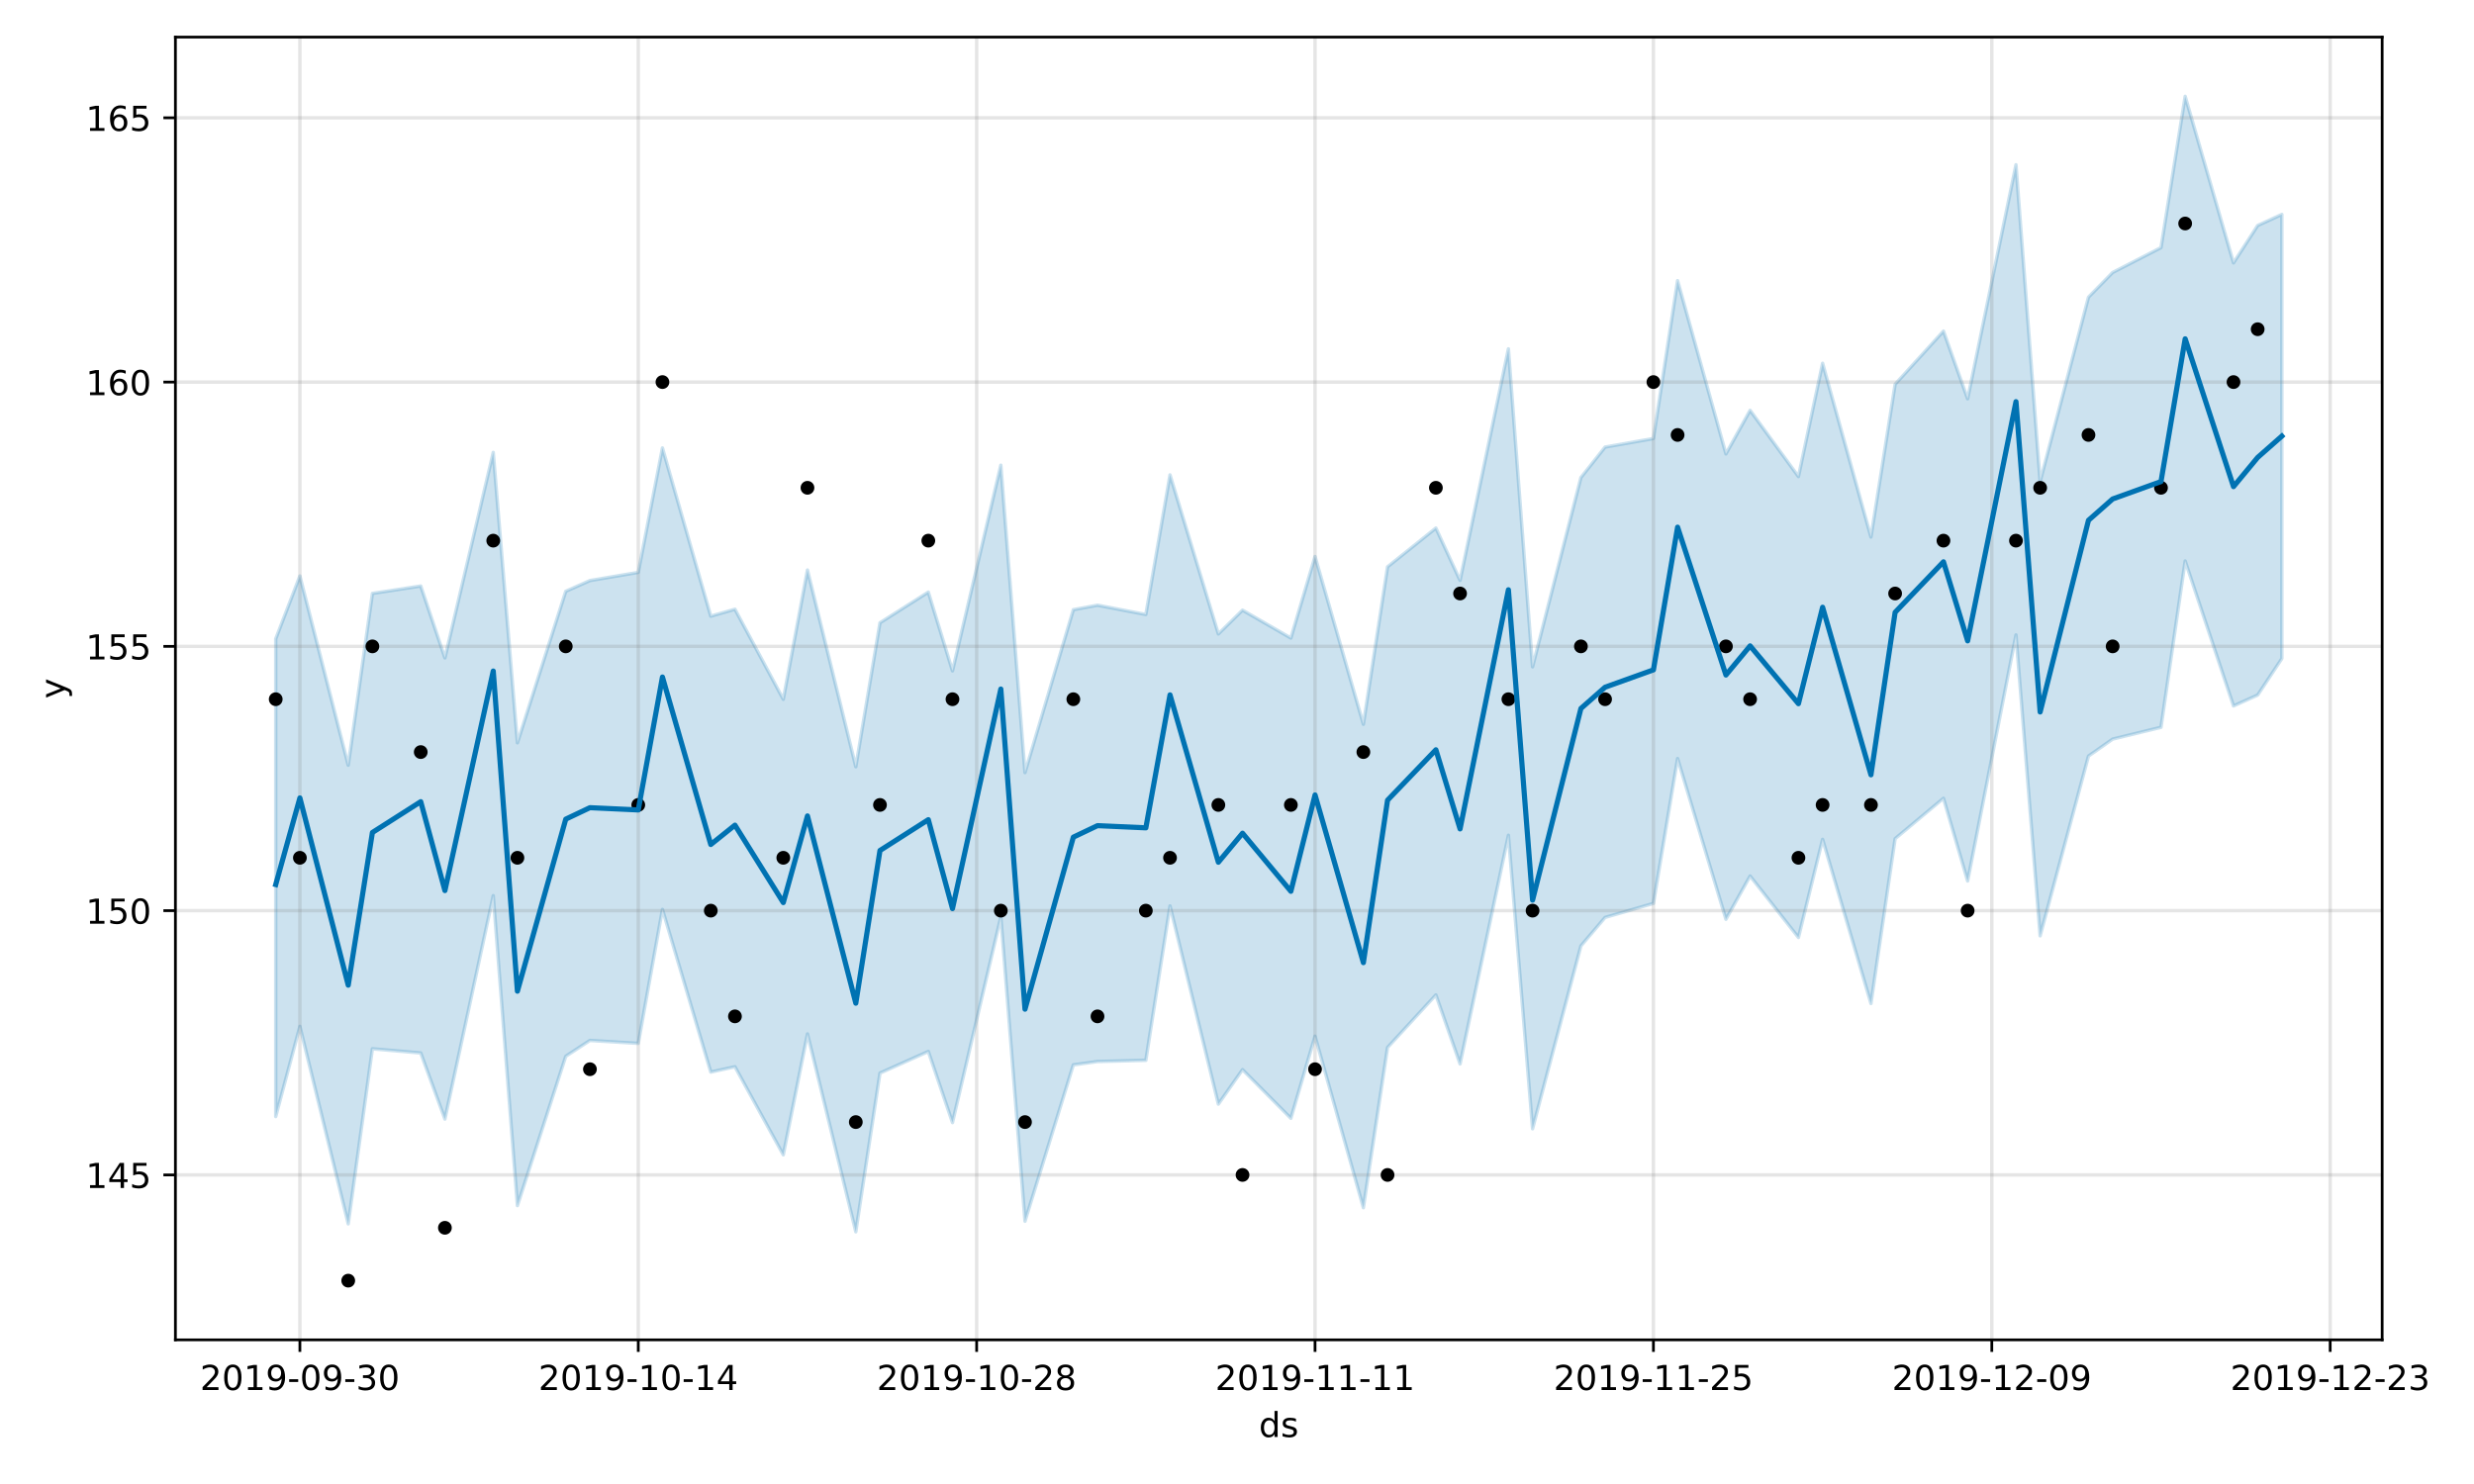 <?xml version="1.0" encoding="utf-8" standalone="no"?>
<!DOCTYPE svg PUBLIC "-//W3C//DTD SVG 1.1//EN"
  "http://www.w3.org/Graphics/SVG/1.1/DTD/svg11.dtd">
<!-- Created with matplotlib (https://matplotlib.org/) -->
<svg height="432pt" version="1.1" viewBox="0 0 720 432" width="720pt" xmlns="http://www.w3.org/2000/svg" xmlns:xlink="http://www.w3.org/1999/xlink">
 <defs>
  <style type="text/css">
*{stroke-linecap:butt;stroke-linejoin:round;}
  </style>
 </defs>
 <g id="figure_1">
  <g id="patch_1">
   <path d="M 0 432 
L 720 432 
L 720 0 
L 0 0 
z
" style="fill:#ffffff;"/>
  </g>
  <g id="axes_1">
   <g id="patch_2">
    <path d="M 51.05 390.04 
L 693.27 390.04 
L 693.27 10.8 
L 51.05 10.8 
z
" style="fill:#ffffff;"/>
   </g>
   <g id="PolyCollection_1">
    <defs>
     <path d="M 80.242 -246.022 
L 80.242 -106.968 
L 87.276 -133.232 
L 101.344 -75.728 
L 108.379 -126.693 
L 122.447 -125.471 
L 129.481 -106.233 
L 143.549 -171.273 
L 150.584 -81.044 
L 164.652 -124.514 
L 171.686 -129.119 
L 185.754 -128.272 
L 192.789 -167.275 
L 206.857 -119.914 
L 213.891 -121.462 
L 227.96 -95.823 
L 234.994 -131.022 
L 249.062 -73.421 
L 256.096 -119.618 
L 270.165 -125.912 
L 277.199 -105.212 
L 291.267 -165.078 
L 298.301 -76.495 
L 312.37 -122.011 
L 319.404 -122.986 
L 333.472 -123.338 
L 340.506 -168.274 
L 354.575 -110.586 
L 361.609 -120.622 
L 375.677 -106.46 
L 382.711 -130.364 
L 396.78 -80.43 
L 403.814 -127.08 
L 417.882 -142.377 
L 424.916 -122.285 
L 438.985 -188.856 
L 446.019 -103.41 
L 460.087 -156.644 
L 467.121 -164.928 
L 481.19 -169.004 
L 488.224 -211.183 
L 502.292 -164.388 
L 509.327 -176.978 
L 523.395 -159.093 
L 530.429 -187.661 
L 544.497 -139.873 
L 551.532 -187.852 
L 565.6 -199.609 
L 572.634 -175.537 
L 586.702 -247.172 
L 593.737 -159.571 
L 607.805 -211.901 
L 614.839 -216.843 
L 628.907 -220.277 
L 635.942 -268.7 
L 650.01 -226.499 
L 657.044 -229.672 
L 664.078 -240.295 
L 664.078 -369.581 
L 664.078 -369.581 
L 657.044 -366.363 
L 650.01 -355.472 
L 635.942 -403.962 
L 628.907 -359.919 
L 614.839 -352.682 
L 607.805 -345.493 
L 593.737 -291.833 
L 586.702 -384.04 
L 572.634 -315.908 
L 565.6 -335.611 
L 551.532 -320.134 
L 544.497 -275.669 
L 530.429 -326.253 
L 523.395 -293.268 
L 509.327 -312.545 
L 502.292 -299.869 
L 488.224 -350.302 
L 481.19 -304.35 
L 467.121 -301.853 
L 460.087 -292.981 
L 446.019 -237.876 
L 438.985 -330.451 
L 424.916 -263.044 
L 417.882 -278.279 
L 403.814 -266.994 
L 396.78 -221.168 
L 382.711 -270.001 
L 375.677 -246.265 
L 361.609 -254.378 
L 354.575 -247.459 
L 340.506 -293.755 
L 333.472 -253.126 
L 319.404 -255.823 
L 312.37 -254.514 
L 298.301 -207.089 
L 291.267 -296.585 
L 277.199 -236.698 
L 270.165 -259.64 
L 256.096 -250.706 
L 249.062 -208.805 
L 234.994 -266.066 
L 227.96 -228.43 
L 213.891 -254.652 
L 206.857 -252.632 
L 192.789 -301.605 
L 185.754 -265.384 
L 171.686 -262.998 
L 164.652 -259.873 
L 150.584 -215.769 
L 143.549 -300.309 
L 129.481 -240.483 
L 122.447 -261.407 
L 108.379 -259.253 
L 101.344 -209.24 
L 87.276 -264.331 
L 80.242 -246.022 
z
" id="m515e0cb300" style="stroke:#0072b2;stroke-opacity:0.2;"/>
    </defs>
    <g clip-path="url(#p2a4dadabb2)">
     <use style="fill:#0072b2;fill-opacity:0.2;stroke:#0072b2;stroke-opacity:0.2;" x="0" xlink:href="#m515e0cb300" y="432"/>
    </g>
   </g>
   <g id="matplotlib.axis_1">
    <g id="xtick_1">
     <g id="line2d_1">
      <path clip-path="url(#p2a4dadabb2)" d="M 87.276 390.04 
L 87.276 10.8 
" style="fill:none;stroke:#808080;stroke-linecap:square;stroke-opacity:0.2;"/>
     </g>
     <g id="line2d_2">
      <defs>
       <path d="M 0 0 
L 0 3.5 
" id="mdef0d9bf95" style="stroke:#000000;stroke-width:0.8;"/>
      </defs>
      <g>
       <use style="stroke:#000000;stroke-width:0.8;" x="87.276" xlink:href="#mdef0d9bf95" y="390.04"/>
      </g>
     </g>
     <g id="text_1">
      <!-- 2019-09-30 -->
      <defs>
       <path d="M 19.188 8.297 
L 53.609 8.297 
L 53.609 0 
L 7.328 0 
L 7.328 8.297 
Q 12.938 14.109 22.625 23.891 
Q 32.328 33.688 34.812 36.531 
Q 39.547 41.844 41.422 45.531 
Q 43.312 49.219 43.312 52.781 
Q 43.312 58.594 39.234 62.25 
Q 35.156 65.922 28.609 65.922 
Q 23.969 65.922 18.812 64.312 
Q 13.672 62.703 7.812 59.422 
L 7.812 69.391 
Q 13.766 71.781 18.938 73 
Q 24.125 74.219 28.422 74.219 
Q 39.75 74.219 46.484 68.547 
Q 53.219 62.891 53.219 53.422 
Q 53.219 48.922 51.531 44.891 
Q 49.859 40.875 45.406 35.406 
Q 44.188 33.984 37.641 27.219 
Q 31.109 20.453 19.188 8.297 
z
" id="DejaVuSans-50"/>
       <path d="M 31.781 66.406 
Q 24.172 66.406 20.328 58.906 
Q 16.5 51.422 16.5 36.375 
Q 16.5 21.391 20.328 13.891 
Q 24.172 6.391 31.781 6.391 
Q 39.453 6.391 43.281 13.891 
Q 47.125 21.391 47.125 36.375 
Q 47.125 51.422 43.281 58.906 
Q 39.453 66.406 31.781 66.406 
z
M 31.781 74.219 
Q 44.047 74.219 50.516 64.516 
Q 56.984 54.828 56.984 36.375 
Q 56.984 17.969 50.516 8.266 
Q 44.047 -1.422 31.781 -1.422 
Q 19.531 -1.422 13.062 8.266 
Q 6.594 17.969 6.594 36.375 
Q 6.594 54.828 13.062 64.516 
Q 19.531 74.219 31.781 74.219 
z
" id="DejaVuSans-48"/>
       <path d="M 12.406 8.297 
L 28.516 8.297 
L 28.516 63.922 
L 10.984 60.406 
L 10.984 69.391 
L 28.422 72.906 
L 38.281 72.906 
L 38.281 8.297 
L 54.391 8.297 
L 54.391 0 
L 12.406 0 
z
" id="DejaVuSans-49"/>
       <path d="M 10.984 1.516 
L 10.984 10.5 
Q 14.703 8.734 18.5 7.812 
Q 22.312 6.891 25.984 6.891 
Q 35.75 6.891 40.891 13.453 
Q 46.047 20.016 46.781 33.406 
Q 43.953 29.203 39.594 26.953 
Q 35.25 24.703 29.984 24.703 
Q 19.047 24.703 12.672 31.312 
Q 6.297 37.938 6.297 49.422 
Q 6.297 60.641 12.938 67.422 
Q 19.578 74.219 30.609 74.219 
Q 43.266 74.219 49.922 64.516 
Q 56.594 54.828 56.594 36.375 
Q 56.594 19.141 48.406 8.859 
Q 40.234 -1.422 26.422 -1.422 
Q 22.703 -1.422 18.891 -0.688 
Q 15.094 0.047 10.984 1.516 
z
M 30.609 32.422 
Q 37.25 32.422 41.125 36.953 
Q 45.016 41.5 45.016 49.422 
Q 45.016 57.281 41.125 61.844 
Q 37.25 66.406 30.609 66.406 
Q 23.969 66.406 20.094 61.844 
Q 16.219 57.281 16.219 49.422 
Q 16.219 41.5 20.094 36.953 
Q 23.969 32.422 30.609 32.422 
z
" id="DejaVuSans-57"/>
       <path d="M 4.891 31.391 
L 31.203 31.391 
L 31.203 23.391 
L 4.891 23.391 
z
" id="DejaVuSans-45"/>
       <path d="M 40.578 39.312 
Q 47.656 37.797 51.625 33 
Q 55.609 28.219 55.609 21.188 
Q 55.609 10.406 48.188 4.484 
Q 40.766 -1.422 27.094 -1.422 
Q 22.516 -1.422 17.656 -0.516 
Q 12.797 0.391 7.625 2.203 
L 7.625 11.719 
Q 11.719 9.328 16.594 8.109 
Q 21.484 6.891 26.812 6.891 
Q 36.078 6.891 40.938 10.547 
Q 45.797 14.203 45.797 21.188 
Q 45.797 27.641 41.281 31.266 
Q 36.766 34.906 28.719 34.906 
L 20.219 34.906 
L 20.219 43.016 
L 29.109 43.016 
Q 36.375 43.016 40.234 45.922 
Q 44.094 48.828 44.094 54.297 
Q 44.094 59.906 40.109 62.906 
Q 36.141 65.922 28.719 65.922 
Q 24.656 65.922 20.016 65.031 
Q 15.375 64.156 9.812 62.312 
L 9.812 71.094 
Q 15.438 72.656 20.344 73.438 
Q 25.25 74.219 29.594 74.219 
Q 40.828 74.219 47.359 69.109 
Q 53.906 64.016 53.906 55.328 
Q 53.906 49.266 50.438 45.094 
Q 46.969 40.922 40.578 39.312 
z
" id="DejaVuSans-51"/>
      </defs>
      <g transform="translate(58.218 404.638)scale(0.1 -0.1)">
       <use xlink:href="#DejaVuSans-50"/>
       <use x="63.623" xlink:href="#DejaVuSans-48"/>
       <use x="127.246" xlink:href="#DejaVuSans-49"/>
       <use x="190.869" xlink:href="#DejaVuSans-57"/>
       <use x="254.492" xlink:href="#DejaVuSans-45"/>
       <use x="290.576" xlink:href="#DejaVuSans-48"/>
       <use x="354.199" xlink:href="#DejaVuSans-57"/>
       <use x="417.822" xlink:href="#DejaVuSans-45"/>
       <use x="453.906" xlink:href="#DejaVuSans-51"/>
       <use x="517.529" xlink:href="#DejaVuSans-48"/>
      </g>
     </g>
    </g>
    <g id="xtick_2">
     <g id="line2d_3">
      <path clip-path="url(#p2a4dadabb2)" d="M 185.754 390.04 
L 185.754 10.8 
" style="fill:none;stroke:#808080;stroke-linecap:square;stroke-opacity:0.2;"/>
     </g>
     <g id="line2d_4">
      <g>
       <use style="stroke:#000000;stroke-width:0.8;" x="185.754" xlink:href="#mdef0d9bf95" y="390.04"/>
      </g>
     </g>
     <g id="text_2">
      <!-- 2019-10-14 -->
      <defs>
       <path d="M 37.797 64.312 
L 12.891 25.391 
L 37.797 25.391 
z
M 35.203 72.906 
L 47.609 72.906 
L 47.609 25.391 
L 58.016 25.391 
L 58.016 17.188 
L 47.609 17.188 
L 47.609 0 
L 37.797 0 
L 37.797 17.188 
L 4.891 17.188 
L 4.891 26.703 
z
" id="DejaVuSans-52"/>
      </defs>
      <g transform="translate(156.697 404.638)scale(0.1 -0.1)">
       <use xlink:href="#DejaVuSans-50"/>
       <use x="63.623" xlink:href="#DejaVuSans-48"/>
       <use x="127.246" xlink:href="#DejaVuSans-49"/>
       <use x="190.869" xlink:href="#DejaVuSans-57"/>
       <use x="254.492" xlink:href="#DejaVuSans-45"/>
       <use x="290.576" xlink:href="#DejaVuSans-49"/>
       <use x="354.199" xlink:href="#DejaVuSans-48"/>
       <use x="417.822" xlink:href="#DejaVuSans-45"/>
       <use x="453.906" xlink:href="#DejaVuSans-49"/>
       <use x="517.529" xlink:href="#DejaVuSans-52"/>
      </g>
     </g>
    </g>
    <g id="xtick_3">
     <g id="line2d_5">
      <path clip-path="url(#p2a4dadabb2)" d="M 284.233 390.04 
L 284.233 10.8 
" style="fill:none;stroke:#808080;stroke-linecap:square;stroke-opacity:0.2;"/>
     </g>
     <g id="line2d_6">
      <g>
       <use style="stroke:#000000;stroke-width:0.8;" x="284.233" xlink:href="#mdef0d9bf95" y="390.04"/>
      </g>
     </g>
     <g id="text_3">
      <!-- 2019-10-28 -->
      <defs>
       <path d="M 31.781 34.625 
Q 24.75 34.625 20.719 30.859 
Q 16.703 27.094 16.703 20.516 
Q 16.703 13.922 20.719 10.156 
Q 24.75 6.391 31.781 6.391 
Q 38.812 6.391 42.859 10.172 
Q 46.922 13.969 46.922 20.516 
Q 46.922 27.094 42.891 30.859 
Q 38.875 34.625 31.781 34.625 
z
M 21.922 38.812 
Q 15.578 40.375 12.031 44.719 
Q 8.5 49.078 8.5 55.328 
Q 8.5 64.062 14.719 69.141 
Q 20.953 74.219 31.781 74.219 
Q 42.672 74.219 48.875 69.141 
Q 55.078 64.062 55.078 55.328 
Q 55.078 49.078 51.531 44.719 
Q 48 40.375 41.703 38.812 
Q 48.828 37.156 52.797 32.312 
Q 56.781 27.484 56.781 20.516 
Q 56.781 9.906 50.312 4.234 
Q 43.844 -1.422 31.781 -1.422 
Q 19.734 -1.422 13.25 4.234 
Q 6.781 9.906 6.781 20.516 
Q 6.781 27.484 10.781 32.312 
Q 14.797 37.156 21.922 38.812 
z
M 18.312 54.391 
Q 18.312 48.734 21.844 45.562 
Q 25.391 42.391 31.781 42.391 
Q 38.141 42.391 41.719 45.562 
Q 45.312 48.734 45.312 54.391 
Q 45.312 60.062 41.719 63.234 
Q 38.141 66.406 31.781 66.406 
Q 25.391 66.406 21.844 63.234 
Q 18.312 60.062 18.312 54.391 
z
" id="DejaVuSans-56"/>
      </defs>
      <g transform="translate(255.175 404.638)scale(0.1 -0.1)">
       <use xlink:href="#DejaVuSans-50"/>
       <use x="63.623" xlink:href="#DejaVuSans-48"/>
       <use x="127.246" xlink:href="#DejaVuSans-49"/>
       <use x="190.869" xlink:href="#DejaVuSans-57"/>
       <use x="254.492" xlink:href="#DejaVuSans-45"/>
       <use x="290.576" xlink:href="#DejaVuSans-49"/>
       <use x="354.199" xlink:href="#DejaVuSans-48"/>
       <use x="417.822" xlink:href="#DejaVuSans-45"/>
       <use x="453.906" xlink:href="#DejaVuSans-50"/>
       <use x="517.529" xlink:href="#DejaVuSans-56"/>
      </g>
     </g>
    </g>
    <g id="xtick_4">
     <g id="line2d_7">
      <path clip-path="url(#p2a4dadabb2)" d="M 382.711 390.04 
L 382.711 10.8 
" style="fill:none;stroke:#808080;stroke-linecap:square;stroke-opacity:0.2;"/>
     </g>
     <g id="line2d_8">
      <g>
       <use style="stroke:#000000;stroke-width:0.8;" x="382.711" xlink:href="#mdef0d9bf95" y="390.04"/>
      </g>
     </g>
     <g id="text_4">
      <!-- 2019-11-11 -->
      <g transform="translate(353.654 404.638)scale(0.1 -0.1)">
       <use xlink:href="#DejaVuSans-50"/>
       <use x="63.623" xlink:href="#DejaVuSans-48"/>
       <use x="127.246" xlink:href="#DejaVuSans-49"/>
       <use x="190.869" xlink:href="#DejaVuSans-57"/>
       <use x="254.492" xlink:href="#DejaVuSans-45"/>
       <use x="290.576" xlink:href="#DejaVuSans-49"/>
       <use x="354.199" xlink:href="#DejaVuSans-49"/>
       <use x="417.822" xlink:href="#DejaVuSans-45"/>
       <use x="453.906" xlink:href="#DejaVuSans-49"/>
       <use x="517.529" xlink:href="#DejaVuSans-49"/>
      </g>
     </g>
    </g>
    <g id="xtick_5">
     <g id="line2d_9">
      <path clip-path="url(#p2a4dadabb2)" d="M 481.19 390.04 
L 481.19 10.8 
" style="fill:none;stroke:#808080;stroke-linecap:square;stroke-opacity:0.2;"/>
     </g>
     <g id="line2d_10">
      <g>
       <use style="stroke:#000000;stroke-width:0.8;" x="481.19" xlink:href="#mdef0d9bf95" y="390.04"/>
      </g>
     </g>
     <g id="text_5">
      <!-- 2019-11-25 -->
      <defs>
       <path d="M 10.797 72.906 
L 49.516 72.906 
L 49.516 64.594 
L 19.828 64.594 
L 19.828 46.734 
Q 21.969 47.469 24.109 47.828 
Q 26.266 48.188 28.422 48.188 
Q 40.625 48.188 47.75 41.5 
Q 54.891 34.812 54.891 23.391 
Q 54.891 11.625 47.562 5.094 
Q 40.234 -1.422 26.906 -1.422 
Q 22.312 -1.422 17.547 -0.641 
Q 12.797 0.141 7.719 1.703 
L 7.719 11.625 
Q 12.109 9.234 16.797 8.062 
Q 21.484 6.891 26.703 6.891 
Q 35.156 6.891 40.078 11.328 
Q 45.016 15.766 45.016 23.391 
Q 45.016 31 40.078 35.438 
Q 35.156 39.891 26.703 39.891 
Q 22.75 39.891 18.812 39.016 
Q 14.891 38.141 10.797 36.281 
z
" id="DejaVuSans-53"/>
      </defs>
      <g transform="translate(452.132 404.638)scale(0.1 -0.1)">
       <use xlink:href="#DejaVuSans-50"/>
       <use x="63.623" xlink:href="#DejaVuSans-48"/>
       <use x="127.246" xlink:href="#DejaVuSans-49"/>
       <use x="190.869" xlink:href="#DejaVuSans-57"/>
       <use x="254.492" xlink:href="#DejaVuSans-45"/>
       <use x="290.576" xlink:href="#DejaVuSans-49"/>
       <use x="354.199" xlink:href="#DejaVuSans-49"/>
       <use x="417.822" xlink:href="#DejaVuSans-45"/>
       <use x="453.906" xlink:href="#DejaVuSans-50"/>
       <use x="517.529" xlink:href="#DejaVuSans-53"/>
      </g>
     </g>
    </g>
    <g id="xtick_6">
     <g id="line2d_11">
      <path clip-path="url(#p2a4dadabb2)" d="M 579.668 390.04 
L 579.668 10.8 
" style="fill:none;stroke:#808080;stroke-linecap:square;stroke-opacity:0.2;"/>
     </g>
     <g id="line2d_12">
      <g>
       <use style="stroke:#000000;stroke-width:0.8;" x="579.668" xlink:href="#mdef0d9bf95" y="390.04"/>
      </g>
     </g>
     <g id="text_6">
      <!-- 2019-12-09 -->
      <g transform="translate(550.61 404.638)scale(0.1 -0.1)">
       <use xlink:href="#DejaVuSans-50"/>
       <use x="63.623" xlink:href="#DejaVuSans-48"/>
       <use x="127.246" xlink:href="#DejaVuSans-49"/>
       <use x="190.869" xlink:href="#DejaVuSans-57"/>
       <use x="254.492" xlink:href="#DejaVuSans-45"/>
       <use x="290.576" xlink:href="#DejaVuSans-49"/>
       <use x="354.199" xlink:href="#DejaVuSans-50"/>
       <use x="417.822" xlink:href="#DejaVuSans-45"/>
       <use x="453.906" xlink:href="#DejaVuSans-48"/>
       <use x="517.529" xlink:href="#DejaVuSans-57"/>
      </g>
     </g>
    </g>
    <g id="xtick_7">
     <g id="line2d_13">
      <path clip-path="url(#p2a4dadabb2)" d="M 678.147 390.04 
L 678.147 10.8 
" style="fill:none;stroke:#808080;stroke-linecap:square;stroke-opacity:0.2;"/>
     </g>
     <g id="line2d_14">
      <g>
       <use style="stroke:#000000;stroke-width:0.8;" x="678.147" xlink:href="#mdef0d9bf95" y="390.04"/>
      </g>
     </g>
     <g id="text_7">
      <!-- 2019-12-23 -->
      <g transform="translate(649.089 404.638)scale(0.1 -0.1)">
       <use xlink:href="#DejaVuSans-50"/>
       <use x="63.623" xlink:href="#DejaVuSans-48"/>
       <use x="127.246" xlink:href="#DejaVuSans-49"/>
       <use x="190.869" xlink:href="#DejaVuSans-57"/>
       <use x="254.492" xlink:href="#DejaVuSans-45"/>
       <use x="290.576" xlink:href="#DejaVuSans-49"/>
       <use x="354.199" xlink:href="#DejaVuSans-50"/>
       <use x="417.822" xlink:href="#DejaVuSans-45"/>
       <use x="453.906" xlink:href="#DejaVuSans-50"/>
       <use x="517.529" xlink:href="#DejaVuSans-51"/>
      </g>
     </g>
    </g>
    <g id="text_8">
     <!-- ds -->
     <defs>
      <path d="M 45.406 46.391 
L 45.406 75.984 
L 54.391 75.984 
L 54.391 0 
L 45.406 0 
L 45.406 8.203 
Q 42.578 3.328 38.25 0.953 
Q 33.938 -1.422 27.875 -1.422 
Q 17.969 -1.422 11.734 6.484 
Q 5.516 14.406 5.516 27.297 
Q 5.516 40.188 11.734 48.094 
Q 17.969 56 27.875 56 
Q 33.938 56 38.25 53.625 
Q 42.578 51.266 45.406 46.391 
z
M 14.797 27.297 
Q 14.797 17.391 18.875 11.75 
Q 22.953 6.109 30.078 6.109 
Q 37.203 6.109 41.297 11.75 
Q 45.406 17.391 45.406 27.297 
Q 45.406 37.203 41.297 42.844 
Q 37.203 48.484 30.078 48.484 
Q 22.953 48.484 18.875 42.844 
Q 14.797 37.203 14.797 27.297 
z
" id="DejaVuSans-100"/>
      <path d="M 44.281 53.078 
L 44.281 44.578 
Q 40.484 46.531 36.375 47.5 
Q 32.281 48.484 27.875 48.484 
Q 21.188 48.484 17.844 46.438 
Q 14.5 44.391 14.5 40.281 
Q 14.5 37.156 16.891 35.375 
Q 19.281 33.594 26.516 31.984 
L 29.594 31.297 
Q 39.156 29.25 43.188 25.516 
Q 47.219 21.781 47.219 15.094 
Q 47.219 7.469 41.188 3.016 
Q 35.156 -1.422 24.609 -1.422 
Q 20.219 -1.422 15.453 -0.562 
Q 10.688 0.297 5.422 2 
L 5.422 11.281 
Q 10.406 8.688 15.234 7.391 
Q 20.062 6.109 24.812 6.109 
Q 31.156 6.109 34.562 8.281 
Q 37.984 10.453 37.984 14.406 
Q 37.984 18.062 35.516 20.016 
Q 33.062 21.969 24.703 23.781 
L 21.578 24.516 
Q 13.234 26.266 9.516 29.906 
Q 5.812 33.547 5.812 39.891 
Q 5.812 47.609 11.281 51.797 
Q 16.75 56 26.812 56 
Q 31.781 56 36.172 55.266 
Q 40.578 54.547 44.281 53.078 
z
" id="DejaVuSans-115"/>
     </defs>
     <g transform="translate(366.381 418.317)scale(0.1 -0.1)">
      <use xlink:href="#DejaVuSans-100"/>
      <use x="63.477" xlink:href="#DejaVuSans-115"/>
     </g>
    </g>
   </g>
   <g id="matplotlib.axis_2">
    <g id="ytick_1">
     <g id="line2d_15">
      <path clip-path="url(#p2a4dadabb2)" d="M 51.05 342.028 
L 693.27 342.028 
" style="fill:none;stroke:#808080;stroke-linecap:square;stroke-opacity:0.2;"/>
     </g>
     <g id="line2d_16">
      <defs>
       <path d="M 0 0 
L -3.5 0 
" id="mcaafbed36a" style="stroke:#000000;stroke-width:0.8;"/>
      </defs>
      <g>
       <use style="stroke:#000000;stroke-width:0.8;" x="51.05" xlink:href="#mcaafbed36a" y="342.028"/>
      </g>
     </g>
     <g id="text_9">
      <!-- 145 -->
      <g transform="translate(24.962 345.827)scale(0.1 -0.1)">
       <use xlink:href="#DejaVuSans-49"/>
       <use x="63.623" xlink:href="#DejaVuSans-52"/>
       <use x="127.246" xlink:href="#DejaVuSans-53"/>
      </g>
     </g>
    </g>
    <g id="ytick_2">
     <g id="line2d_17">
      <path clip-path="url(#p2a4dadabb2)" d="M 51.05 265.094 
L 693.27 265.094 
" style="fill:none;stroke:#808080;stroke-linecap:square;stroke-opacity:0.2;"/>
     </g>
     <g id="line2d_18">
      <g>
       <use style="stroke:#000000;stroke-width:0.8;" x="51.05" xlink:href="#mcaafbed36a" y="265.094"/>
      </g>
     </g>
     <g id="text_10">
      <!-- 150 -->
      <g transform="translate(24.962 268.893)scale(0.1 -0.1)">
       <use xlink:href="#DejaVuSans-49"/>
       <use x="63.623" xlink:href="#DejaVuSans-53"/>
       <use x="127.246" xlink:href="#DejaVuSans-48"/>
      </g>
     </g>
    </g>
    <g id="ytick_3">
     <g id="line2d_19">
      <path clip-path="url(#p2a4dadabb2)" d="M 51.05 188.159 
L 693.27 188.159 
" style="fill:none;stroke:#808080;stroke-linecap:square;stroke-opacity:0.2;"/>
     </g>
     <g id="line2d_20">
      <g>
       <use style="stroke:#000000;stroke-width:0.8;" x="51.05" xlink:href="#mcaafbed36a" y="188.159"/>
      </g>
     </g>
     <g id="text_11">
      <!-- 155 -->
      <g transform="translate(24.962 191.958)scale(0.1 -0.1)">
       <use xlink:href="#DejaVuSans-49"/>
       <use x="63.623" xlink:href="#DejaVuSans-53"/>
       <use x="127.246" xlink:href="#DejaVuSans-53"/>
      </g>
     </g>
    </g>
    <g id="ytick_4">
     <g id="line2d_21">
      <path clip-path="url(#p2a4dadabb2)" d="M 51.05 111.225 
L 693.27 111.225 
" style="fill:none;stroke:#808080;stroke-linecap:square;stroke-opacity:0.2;"/>
     </g>
     <g id="line2d_22">
      <g>
       <use style="stroke:#000000;stroke-width:0.8;" x="51.05" xlink:href="#mcaafbed36a" y="111.225"/>
      </g>
     </g>
     <g id="text_12">
      <!-- 160 -->
      <defs>
       <path d="M 33.016 40.375 
Q 26.375 40.375 22.484 35.828 
Q 18.609 31.297 18.609 23.391 
Q 18.609 15.531 22.484 10.953 
Q 26.375 6.391 33.016 6.391 
Q 39.656 6.391 43.531 10.953 
Q 47.406 15.531 47.406 23.391 
Q 47.406 31.297 43.531 35.828 
Q 39.656 40.375 33.016 40.375 
z
M 52.594 71.297 
L 52.594 62.312 
Q 48.875 64.062 45.094 64.984 
Q 41.312 65.922 37.594 65.922 
Q 27.828 65.922 22.672 59.328 
Q 17.531 52.734 16.797 39.406 
Q 19.672 43.656 24.016 45.922 
Q 28.375 48.188 33.594 48.188 
Q 44.578 48.188 50.953 41.516 
Q 57.328 34.859 57.328 23.391 
Q 57.328 12.156 50.688 5.359 
Q 44.047 -1.422 33.016 -1.422 
Q 20.359 -1.422 13.672 8.266 
Q 6.984 17.969 6.984 36.375 
Q 6.984 53.656 15.188 63.938 
Q 23.391 74.219 37.203 74.219 
Q 40.922 74.219 44.703 73.484 
Q 48.484 72.75 52.594 71.297 
z
" id="DejaVuSans-54"/>
      </defs>
      <g transform="translate(24.962 115.024)scale(0.1 -0.1)">
       <use xlink:href="#DejaVuSans-49"/>
       <use x="63.623" xlink:href="#DejaVuSans-54"/>
       <use x="127.246" xlink:href="#DejaVuSans-48"/>
      </g>
     </g>
    </g>
    <g id="ytick_5">
     <g id="line2d_23">
      <path clip-path="url(#p2a4dadabb2)" d="M 51.05 34.29 
L 693.27 34.29 
" style="fill:none;stroke:#808080;stroke-linecap:square;stroke-opacity:0.2;"/>
     </g>
     <g id="line2d_24">
      <g>
       <use style="stroke:#000000;stroke-width:0.8;" x="51.05" xlink:href="#mcaafbed36a" y="34.29"/>
      </g>
     </g>
     <g id="text_13">
      <!-- 165 -->
      <g transform="translate(24.962 38.09)scale(0.1 -0.1)">
       <use xlink:href="#DejaVuSans-49"/>
       <use x="63.623" xlink:href="#DejaVuSans-54"/>
       <use x="127.246" xlink:href="#DejaVuSans-53"/>
      </g>
     </g>
    </g>
    <g id="text_14">
     <!-- y -->
     <defs>
      <path d="M 32.172 -5.078 
Q 28.375 -14.844 24.75 -17.812 
Q 21.141 -20.797 15.094 -20.797 
L 7.906 -20.797 
L 7.906 -13.281 
L 13.188 -13.281 
Q 16.891 -13.281 18.938 -11.516 
Q 21 -9.766 23.484 -3.219 
L 25.094 0.875 
L 2.984 54.688 
L 12.5 54.688 
L 29.594 11.922 
L 46.688 54.688 
L 56.203 54.688 
z
" id="DejaVuSans-121"/>
     </defs>
     <g transform="translate(18.883 203.379)rotate(-90)scale(0.1 -0.1)">
      <use xlink:href="#DejaVuSans-121"/>
     </g>
    </g>
   </g>
   <g id="line2d_25">
    <defs>
     <path d="M 0 1.5 
C 0.398 1.5 0.779 1.342 1.061 1.061 
C 1.342 0.779 1.5 0.398 1.5 0 
C 1.5 -0.398 1.342 -0.779 1.061 -1.061 
C 0.779 -1.342 0.398 -1.5 0 -1.5 
C -0.398 -1.5 -0.779 -1.342 -1.061 -1.061 
C -1.342 -0.779 -1.5 -0.398 -1.5 0 
C -1.5 0.398 -1.342 0.779 -1.061 1.061 
C -0.779 1.342 -0.398 1.5 0 1.5 
z
" id="mb1204863c1" style="stroke:#000000;"/>
    </defs>
    <g clip-path="url(#p2a4dadabb2)">
     <use style="stroke:#000000;" x="80.242" xlink:href="#mb1204863c1" y="203.546"/>
     <use style="stroke:#000000;" x="87.276" xlink:href="#mb1204863c1" y="249.707"/>
     <use style="stroke:#000000;" x="101.344" xlink:href="#mb1204863c1" y="372.802"/>
     <use style="stroke:#000000;" x="108.379" xlink:href="#mb1204863c1" y="188.159"/>
     <use style="stroke:#000000;" x="122.447" xlink:href="#mb1204863c1" y="218.933"/>
     <use style="stroke:#000000;" x="129.481" xlink:href="#mb1204863c1" y="357.415"/>
     <use style="stroke:#000000;" x="143.549" xlink:href="#mb1204863c1" y="157.385"/>
     <use style="stroke:#000000;" x="150.584" xlink:href="#mb1204863c1" y="249.707"/>
     <use style="stroke:#000000;" x="164.652" xlink:href="#mb1204863c1" y="188.159"/>
     <use style="stroke:#000000;" x="171.686" xlink:href="#mb1204863c1" y="311.254"/>
     <use style="stroke:#000000;" x="185.754" xlink:href="#mb1204863c1" y="234.32"/>
     <use style="stroke:#000000;" x="192.789" xlink:href="#mb1204863c1" y="111.225"/>
     <use style="stroke:#000000;" x="206.857" xlink:href="#mb1204863c1" y="265.094"/>
     <use style="stroke:#000000;" x="213.891" xlink:href="#mb1204863c1" y="295.867"/>
     <use style="stroke:#000000;" x="227.96" xlink:href="#mb1204863c1" y="249.707"/>
     <use style="stroke:#000000;" x="234.994" xlink:href="#mb1204863c1" y="141.999"/>
     <use style="stroke:#000000;" x="249.062" xlink:href="#mb1204863c1" y="326.641"/>
     <use style="stroke:#000000;" x="256.096" xlink:href="#mb1204863c1" y="234.32"/>
     <use style="stroke:#000000;" x="270.165" xlink:href="#mb1204863c1" y="157.385"/>
     <use style="stroke:#000000;" x="277.199" xlink:href="#mb1204863c1" y="203.546"/>
     <use style="stroke:#000000;" x="291.267" xlink:href="#mb1204863c1" y="265.094"/>
     <use style="stroke:#000000;" x="298.301" xlink:href="#mb1204863c1" y="326.641"/>
     <use style="stroke:#000000;" x="312.37" xlink:href="#mb1204863c1" y="203.546"/>
     <use style="stroke:#000000;" x="319.404" xlink:href="#mb1204863c1" y="295.867"/>
     <use style="stroke:#000000;" x="333.472" xlink:href="#mb1204863c1" y="265.094"/>
     <use style="stroke:#000000;" x="340.506" xlink:href="#mb1204863c1" y="249.707"/>
     <use style="stroke:#000000;" x="354.575" xlink:href="#mb1204863c1" y="234.32"/>
     <use style="stroke:#000000;" x="361.609" xlink:href="#mb1204863c1" y="342.028"/>
     <use style="stroke:#000000;" x="375.677" xlink:href="#mb1204863c1" y="234.32"/>
     <use style="stroke:#000000;" x="382.711" xlink:href="#mb1204863c1" y="311.254"/>
     <use style="stroke:#000000;" x="396.78" xlink:href="#mb1204863c1" y="218.933"/>
     <use style="stroke:#000000;" x="403.814" xlink:href="#mb1204863c1" y="342.028"/>
     <use style="stroke:#000000;" x="417.882" xlink:href="#mb1204863c1" y="141.999"/>
     <use style="stroke:#000000;" x="424.916" xlink:href="#mb1204863c1" y="172.772"/>
     <use style="stroke:#000000;" x="438.985" xlink:href="#mb1204863c1" y="203.546"/>
     <use style="stroke:#000000;" x="446.019" xlink:href="#mb1204863c1" y="265.094"/>
     <use style="stroke:#000000;" x="460.087" xlink:href="#mb1204863c1" y="188.159"/>
     <use style="stroke:#000000;" x="467.121" xlink:href="#mb1204863c1" y="203.546"/>
     <use style="stroke:#000000;" x="481.19" xlink:href="#mb1204863c1" y="111.225"/>
     <use style="stroke:#000000;" x="488.224" xlink:href="#mb1204863c1" y="126.612"/>
     <use style="stroke:#000000;" x="502.292" xlink:href="#mb1204863c1" y="188.159"/>
     <use style="stroke:#000000;" x="509.327" xlink:href="#mb1204863c1" y="203.546"/>
     <use style="stroke:#000000;" x="523.395" xlink:href="#mb1204863c1" y="249.707"/>
     <use style="stroke:#000000;" x="530.429" xlink:href="#mb1204863c1" y="234.32"/>
     <use style="stroke:#000000;" x="544.497" xlink:href="#mb1204863c1" y="234.32"/>
     <use style="stroke:#000000;" x="551.532" xlink:href="#mb1204863c1" y="172.772"/>
     <use style="stroke:#000000;" x="565.6" xlink:href="#mb1204863c1" y="157.385"/>
     <use style="stroke:#000000;" x="572.634" xlink:href="#mb1204863c1" y="265.094"/>
     <use style="stroke:#000000;" x="586.702" xlink:href="#mb1204863c1" y="157.385"/>
     <use style="stroke:#000000;" x="593.737" xlink:href="#mb1204863c1" y="141.999"/>
     <use style="stroke:#000000;" x="607.805" xlink:href="#mb1204863c1" y="126.612"/>
     <use style="stroke:#000000;" x="614.839" xlink:href="#mb1204863c1" y="188.159"/>
     <use style="stroke:#000000;" x="628.907" xlink:href="#mb1204863c1" y="141.999"/>
     <use style="stroke:#000000;" x="635.942" xlink:href="#mb1204863c1" y="65.064"/>
     <use style="stroke:#000000;" x="650.01" xlink:href="#mb1204863c1" y="111.225"/>
     <use style="stroke:#000000;" x="657.044" xlink:href="#mb1204863c1" y="95.838"/>
    </g>
   </g>
   <g id="line2d_26">
    <path clip-path="url(#p2a4dadabb2)" d="M 80.242 257.503 
L 87.276 232.284 
L 101.344 286.788 
L 108.379 242.344 
L 122.447 233.371 
L 129.481 259.25 
L 143.549 195.345 
L 150.584 288.535 
L 164.652 238.458 
L 171.686 235.118 
L 185.754 235.778 
L 192.789 197.093 
L 206.857 245.839 
L 213.891 240.205 
L 227.96 262.744 
L 234.994 237.526 
L 249.062 292.03 
L 256.096 247.586 
L 270.165 238.613 
L 277.199 264.492 
L 291.267 200.587 
L 298.301 293.777 
L 312.37 243.7 
L 319.404 240.349 
L 333.472 240.987 
L 340.506 202.285 
L 354.575 251 
L 361.609 242.551 
L 375.677 259.46 
L 382.711 231.415 
L 396.78 280.229 
L 403.814 232.94 
L 417.882 218.268 
L 424.916 241.299 
L 438.985 171.692 
L 446.019 262.028 
L 460.087 206.244 
L 467.121 200.05 
L 481.19 195.004 
L 488.224 153.465 
L 502.292 196.504 
L 509.327 188.017 
L 523.395 204.846 
L 530.429 176.773 
L 544.497 225.551 
L 551.532 178.245 
L 565.6 163.545 
L 572.634 186.562 
L 586.702 116.931 
L 593.737 207.258 
L 607.805 151.455 
L 614.839 145.252 
L 628.907 140.187 
L 635.942 98.639 
L 650.01 141.659 
L 657.044 133.162 
L 664.078 126.96 
" style="fill:none;stroke:#0072b2;stroke-linecap:square;stroke-width:1.5;"/>
   </g>
   <g id="patch_3">
    <path d="M 51.05 390.04 
L 51.05 10.8 
" style="fill:none;stroke:#000000;stroke-linecap:square;stroke-linejoin:miter;stroke-width:0.8;"/>
   </g>
   <g id="patch_4">
    <path d="M 693.27 390.04 
L 693.27 10.8 
" style="fill:none;stroke:#000000;stroke-linecap:square;stroke-linejoin:miter;stroke-width:0.8;"/>
   </g>
   <g id="patch_5">
    <path d="M 51.05 390.04 
L 693.27 390.04 
" style="fill:none;stroke:#000000;stroke-linecap:square;stroke-linejoin:miter;stroke-width:0.8;"/>
   </g>
   <g id="patch_6">
    <path d="M 51.05 10.8 
L 693.27 10.8 
" style="fill:none;stroke:#000000;stroke-linecap:square;stroke-linejoin:miter;stroke-width:0.8;"/>
   </g>
  </g>
 </g>
 <defs>
  <clipPath id="p2a4dadabb2">
   <rect height="379.24" width="642.22" x="51.05" y="10.8"/>
  </clipPath>
 </defs>
</svg>
